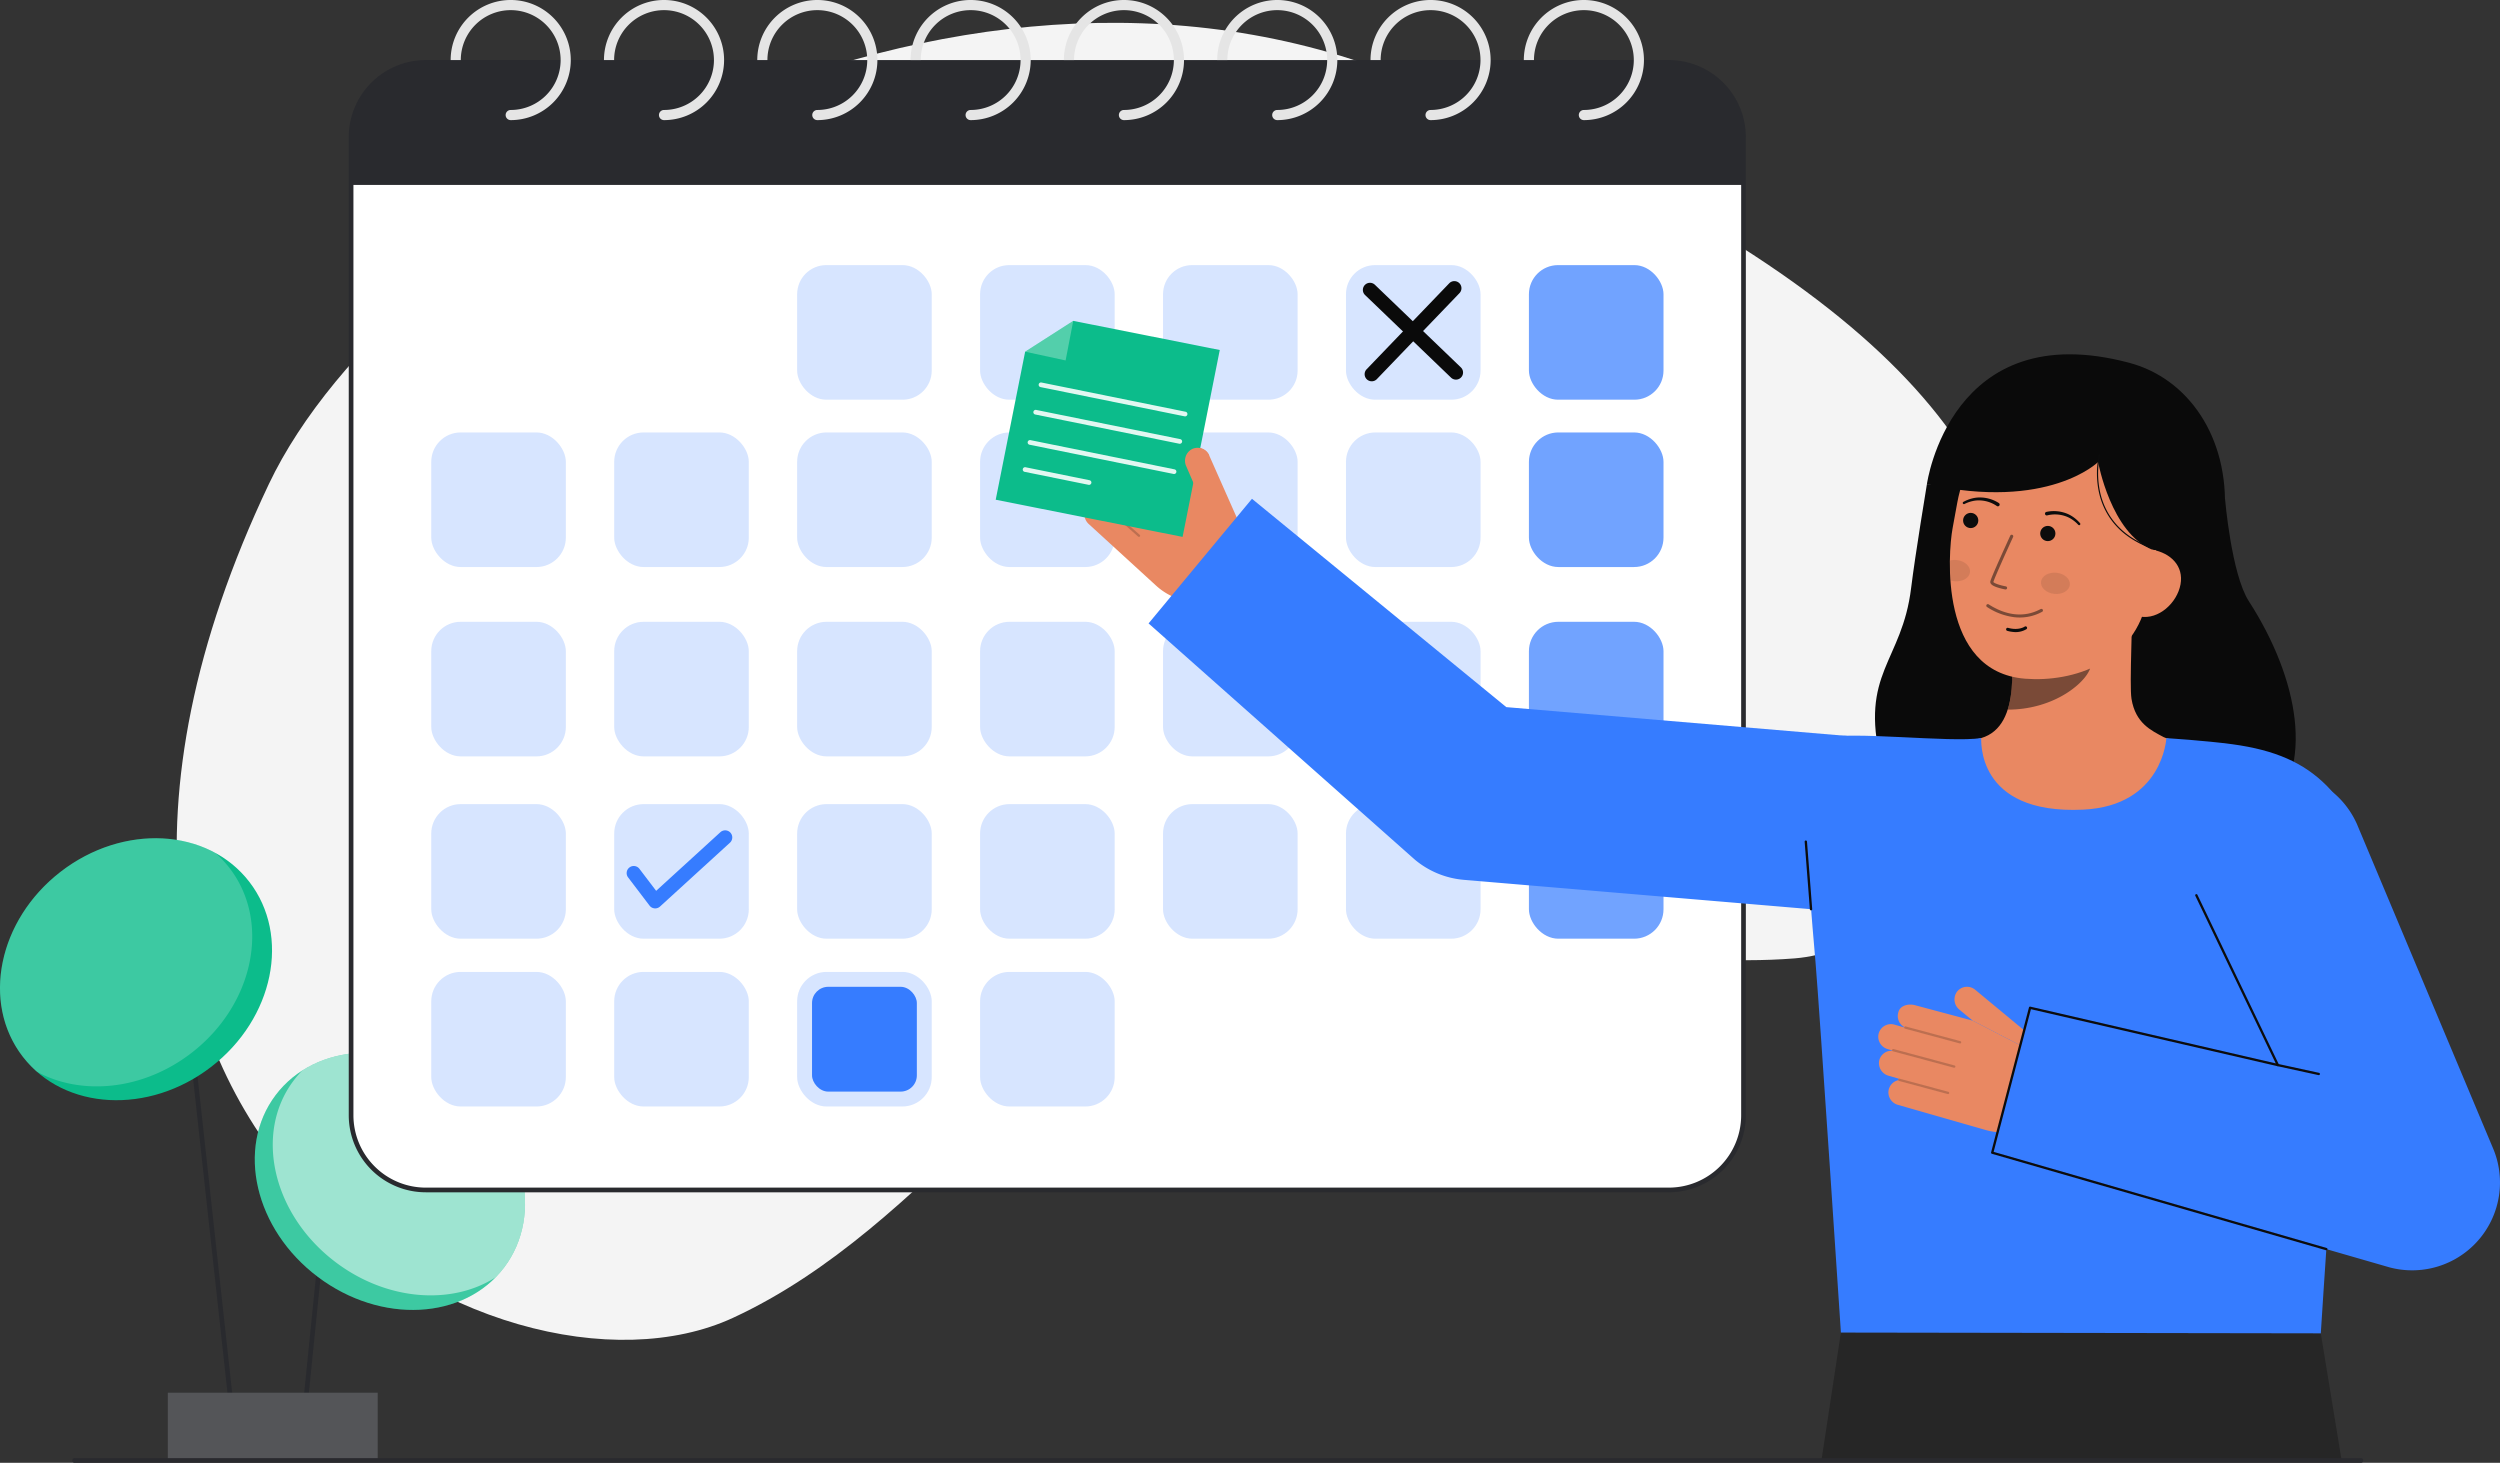 <svg id="Layer_1" data-name="Layer 1" xmlns="http://www.w3.org/2000/svg" viewBox="0 0 1067.35 624.533">
  <rect x="0" y="0" width="1067.35" height="624.533" fill="#333333" stroke="none"/>
  <path d="M600.417,33.857C404.359-47,169.208,92.017,114.78,206.688c-130.692,275.351,97.7,402.433,198.173,355.948,41.945-19.406,76.207-52.543,109.321-84.783,48.973-47.681,116.343-75.966,184.675-77.537,53.2-1.223,106.148,13.054,159.2,8.861s99.91-77.355,98.472-130.551C862.424,197.434,810.658,120.567,600.417,33.857Z" fill="#f4f4f4"></path>
  <g>
    <rect x="87.189" y="391.06" width="2" height="225.684" transform="translate(-54.293 12.584) rotate(-6.245)" fill="#292a2e"></rect>
    <rect x="75.4" y="548.401" width="120.091" height="2" transform="translate(-424.791 628.908) rotate(-84.228)" fill="#292a2e"></rect>
    <rect x="71.642" y="594.601" width="89.616" height="29.083" fill="#292a2e"></rect>
    <rect x="71.642" y="594.601" width="89.616" height="29.083" fill="#fff" opacity="0.2"></rect>
    <ellipse cx="166.468" cy="504.325" rx="51.126" ry="61.09" transform="translate(-336.612 334.129) rotate(-53.042)" fill="#0cbc8b"></ellipse>
    <ellipse cx="166.468" cy="504.325" rx="51.126" ry="61.09" transform="translate(-336.612 334.129) rotate(-53.042)" fill="#fff" opacity="0.2"></ellipse>
    <path d="M215.28,541.054a41.056,41.056,0,0,1-3.723,4.314c-18.688,11.939-46.271,10.06-68.154-6.408-26.957-20.281-35.048-55.015-18.07-77.578a43.279,43.279,0,0,1,3.715-4.314c18.7-11.948,46.271-10.06,68.162,6.4C224.167,483.757,232.258,518.491,215.28,541.054Z" fill="#fff" opacity="0.5"></path>
    <ellipse cx="58.075" cy="413.799" rx="61.09" ry="52.607" transform="translate(-240.749 121.725) rotate(-37.665)" fill="#0cbc8b"></ellipse>
    <path d="M81.756,449.532c-20.683,15.976-46.969,18.41-66.023,8.011a46.131,46.131,0,0,1-6.015-6.418C-8.038,428.133-.78,392.772,25.926,372.16c20.684-15.966,46.97-18.41,66.015-8.019a45.6,45.6,0,0,1,6.023,6.426C115.721,393.56,108.463,428.921,81.756,449.532Z" fill="#fff" opacity="0.2"></path>
  </g>
  <g>
    <g>
      <rect x="149.894" y="26.643" width="594.477" height="481.398" rx="31.867" fill="#fff"></rect>
      <path d="M712.505,509.041H181.762a32.905,32.905,0,0,1-32.868-32.868V58.51a32.9,32.9,0,0,1,32.868-32.867H712.505A32.9,32.9,0,0,1,745.372,58.51V476.173A32.9,32.9,0,0,1,712.505,509.041ZM181.762,27.643A30.9,30.9,0,0,0,150.894,58.51V476.173a30.9,30.9,0,0,0,30.868,30.868H712.505a30.9,30.9,0,0,0,30.867-30.868V58.51a30.9,30.9,0,0,0-30.867-30.867Z" fill="#292a2e"></path>
    </g>
    <rect x="652.755" y="113.185" width="57.463" height="57.463" rx="12.437" fill="#367cff" opacity="0.7"></rect>
    <rect x="652.755" y="184.629" width="57.463" height="57.463" rx="12.562" fill="#367cff" opacity="0.7"></rect>
    <rect x="652.755" y="265.468" width="57.463" height="57.463" rx="12.562" fill="#367cff" opacity="0.7"></rect>
    <rect x="652.755" y="343.306" width="57.463" height="57.463" rx="12.562" fill="#367cff" opacity="0.7"></rect>
    <g opacity="0.2">
      <rect x="418.438" y="113.185" width="57.463" height="57.463" rx="12.437" fill="#367cff"></rect>
      <rect x="340.332" y="113.185" width="57.463" height="57.463" rx="12.437" fill="#367cff"></rect>
      <rect x="496.543" y="113.185" width="57.463" height="57.463" rx="12.437" fill="#367cff"></rect>
      <rect x="574.649" y="113.185" width="57.463" height="57.463" rx="12.437" fill="#367cff"></rect>
      <rect x="418.438" y="184.629" width="57.463" height="57.463" rx="12.562" fill="#367cff"></rect>
      <rect x="496.543" y="184.629" width="57.463" height="57.463" rx="12.562" fill="#367cff"></rect>
      <rect x="574.649" y="184.629" width="57.463" height="57.463" rx="12.562" fill="#367cff"></rect>
      <rect x="184.121" y="184.629" width="57.463" height="57.463" rx="12.562" fill="#367cff"></rect>
      <rect x="262.227" y="184.629" width="57.463" height="57.463" rx="12.562" fill="#367cff"></rect>
      <rect x="340.332" y="184.629" width="57.463" height="57.463" rx="12.562" fill="#367cff"></rect>
      <rect x="418.438" y="265.468" width="57.463" height="57.463" rx="12.562" fill="#367cff"></rect>
      <rect x="496.543" y="265.468" width="57.463" height="57.463" rx="12.562" fill="#367cff"></rect>
      <rect x="574.649" y="265.468" width="57.463" height="57.463" rx="12.562" fill="#367cff"></rect>
      <rect x="184.121" y="265.468" width="57.463" height="57.463" rx="12.562" fill="#367cff"></rect>
      <rect x="262.227" y="265.468" width="57.463" height="57.463" rx="12.562" fill="#367cff"></rect>
      <rect x="340.332" y="265.468" width="57.463" height="57.463" rx="12.562" fill="#367cff"></rect>
      <rect x="418.438" y="343.306" width="57.463" height="57.463" rx="12.562" fill="#367cff"></rect>
      <rect x="496.543" y="343.306" width="57.463" height="57.463" rx="12.562" fill="#367cff"></rect>
      <rect x="574.649" y="343.306" width="57.463" height="57.463" rx="12.562" fill="#367cff"></rect>
      <rect x="184.121" y="343.306" width="57.463" height="57.463" rx="12.562" fill="#367cff"></rect>
      <rect x="262.227" y="343.306" width="57.463" height="57.463" rx="12.562" fill="#367cff"></rect>
      <rect x="340.332" y="343.306" width="57.463" height="57.463" rx="12.562" fill="#367cff"></rect>
      <rect x="418.438" y="414.946" width="57.463" height="57.463" rx="12.562" fill="#367cff"></rect>
      <rect x="184.121" y="414.946" width="57.463" height="57.463" rx="12.562" fill="#367cff"></rect>
      <rect x="262.227" y="414.946" width="57.463" height="57.463" rx="12.562" fill="#367cff"></rect>
      <rect x="340.332" y="414.946" width="57.463" height="57.463" rx="12.562" fill="#367cff"></rect>
    </g>
    <path d="M744.371,58.513V78.942H149.9V58.513a31.865,31.865,0,0,1,31.865-31.874H712.507A31.87,31.87,0,0,1,744.371,58.513Z" fill="#292a2e"></path>
    <g>
      <path d="M257.855,25.643A25.643,25.643,0,1,1,283.5,51.285a2.166,2.166,0,0,1,0-4.332,21.311,21.311,0,1,0-21.311-21.31" fill="#e5e5e5"></path>
      <path d="M388.763,25.643a25.643,25.643,0,1,1,25.643,25.642,2.166,2.166,0,1,1,0-4.332A21.311,21.311,0,1,0,393.1,25.643" fill="#e5e5e5"></path>
      <path d="M519.672,25.643a25.643,25.643,0,1,1,25.643,25.642,2.166,2.166,0,0,1,0-4.332A21.311,21.311,0,1,0,524,25.643" fill="#e5e5e5"></path>
      <path d="M585.126,25.643a25.643,25.643,0,1,1,25.643,25.642,2.166,2.166,0,0,1,0-4.332,21.311,21.311,0,1,0-21.311-21.31" fill="#e5e5e5"></path>
      <path d="M192.4,25.643a25.643,25.643,0,1,1,25.643,25.642,2.166,2.166,0,0,1,0-4.332,21.311,21.311,0,1,0-21.311-21.31" fill="#e5e5e5"></path>
      <path d="M323.309,25.643a25.643,25.643,0,1,1,25.643,25.642,2.166,2.166,0,0,1,0-4.332,21.311,21.311,0,1,0-21.311-21.31" fill="#e5e5e5"></path>
      <path d="M454.218,25.643A25.643,25.643,0,1,1,479.86,51.285a2.166,2.166,0,0,1,0-4.332,21.311,21.311,0,1,0-21.311-21.31" fill="#e5e5e5"></path>
      <path d="M650.581,25.643a25.643,25.643,0,1,1,25.642,25.642,2.166,2.166,0,1,1,0-4.332,21.311,21.311,0,1,0-21.31-21.31" fill="#e5e5e5"></path>
    </g>
    <path d="M279.732,387.837c-.091,0-.182,0-.274-.013a3.034,3.034,0,0,1-2.14-1.184L268.165,374.6a3.032,3.032,0,1,1,4.828-3.67l7.145,9.4,27.423-25.03a3.032,3.032,0,0,1,4.088,4.479l-29.873,27.266A3.033,3.033,0,0,1,279.732,387.837Z" fill="#367cff"></path>
    <rect x="346.689" y="421.303" width="44.75" height="44.75" rx="6.931" fill="#367cff"></rect>
    <g>
      <path d="M585.649,162.792a3.033,3.033,0,0,1-2.186-5.133L618.7,120.986a3.032,3.032,0,1,1,4.373,4.2L587.836,161.86A3.021,3.021,0,0,1,585.649,162.792Z" fill="#0a0a0a"></path>
      <path d="M621.605,162.075a3.023,3.023,0,0,1-2.1-.846L582.832,125.99a3.032,3.032,0,1,1,4.2-4.373l36.673,35.239a3.033,3.033,0,0,1-2.1,5.219Z" fill="#0a0a0a"></path>
    </g>
  </g>
  <g>
    <g>
      <g>
        <path d="M949.953,212.954s2.717,32.173,10.171,43.73c21.458,33.273,28.173,71.014,7.632,91.156s-153.791,22.781-164.692-22.52c-9.177-38.138,8.988-42.578,12.866-74.242,1.755-14.328,6.747-44.394,6.747-44.394" fill="#0a0a0a"></path>
        <path id="sk" d="M836.255,317.559c.23-.03,2.783,42.33,51.994,38.637,34.068-2.552,46.215-38.7,47-38.7-3.673-.78-9.858-1.915-11.489-2.786-5.365-2.883-12-5.882-13.732-16.3-1-6,.694-36.722.174-42.8L857.9,267.288c.73,12.831,5.845,42.575-12.08,47.839C842.84,316,839.628,316.8,836.255,317.559Z" fill="#E98862"></path>
        <path id="sh" d="M857.17,302.971a37.911,37.911,0,0,0,1.573-8.116,86.565,86.565,0,0,0-.342-18.877,57.338,57.338,0,0,0,28.9-12.663c.971,3.586,6.312,19.256,4.833,22.664C889.341,292.422,876.207,302.971,857.17,302.971Z" fill="#0c0c0c" opacity="0.5"></path>
        <path d="M864.618,289.769c20.649,1.629,47.175-7.089,52.214-34.639l4.546-24.859c5.039-27.55-5.347-52.53-31.286-57.274h0c-25.94-4.744-49.413,14.044-54.452,41.594l-2.013,11C831.694,236.167,827.775,286.862,864.618,289.769Z" fill="#E98862"></path>
        <path d="M856.187,251.665l-.051-.007a29.017,29.017,0,0,1-3.111-.773c-1.527-.481-3.528-1.279-3.276-2.657.286-1.569,7.684-17.72,8.527-19.557a.666.666,0,0,1,1.21.556c-3.156,6.877-8.235,18.184-8.427,19.241.174.488,2.709,1.4,5.317,1.88a.666.666,0,0,1-.189,1.317Z" fill="#0c0c0c" opacity="0.5"></path>
        <path d="M860.1,263.522a27.214,27.214,0,0,1-11.817-4.406A.666.666,0,0,1,849,258c7.658,4.923,15.242,5.68,21.931,2.19a4.283,4.283,0,0,1,.417-.2.666.666,0,0,1,.46,1.249c-.053.022-.14.069-.261.133A19.949,19.949,0,0,1,860.1,263.522Z" fill="#0c0c0c" opacity="0.5"></path>
        <path d="M942.159,238.8l-23.252-4.116c-17.634-7.009-23.141-37.427-23.141-37.427s-21.238,20.956-73.089,9.43c0,0,9.938-72.273,86.561-51.747,24.707,6.619,42.563,31.365,40.562,64.6C948.4,242.825,942.159,238.8,942.159,238.8Z" fill="#0a0a0a"></path>
        <path d="M913.686,263.228c7.883,1.442,15.816-5.823,17.257-13.706s-4.153-13.4-12.036-14.841l-5.028,4.54-6.971,22.768Z" fill="#E98862"></path>
        <path d="M852.48,216a13.625,13.625,0,0,0-6.706-2.329,12.014,12.014,0,0,0-3.6.263,14.534,14.534,0,0,0-3.429,1.229l-.035.017a.509.509,0,0,1-.449-.914,15.62,15.62,0,0,1,3.651-1.448,13.2,13.2,0,0,1,3.93-.419,14.985,14.985,0,0,1,7.544,2.371.764.764,0,0,1-.837,1.279l-.018-.013Z" fill="#0c0c0c"></path>
        <path d="M873.7,218.552a14.992,14.992,0,0,1,7.9.417,13.234,13.234,0,0,1,3.536,1.767,15.635,15.635,0,0,1,2.913,2.634.509.509,0,0,1-.739.7l-.028-.028a14.52,14.52,0,0,0-2.782-2.351,12.034,12.034,0,0,0-3.281-1.506,13.633,13.633,0,0,0-7.1-.163l-.058.015a.764.764,0,1,1-.386-1.478Z" fill="#0c0c0c"></path>
        <path d="M859.237,269.775a13.515,13.515,0,0,1-2.265-.441.665.665,0,1,1,.36-1.281c4.461,1.254,6.983-.459,7.089-.533a.666.666,0,0,1,.771,1.085A9.019,9.019,0,0,1,859.237,269.775Z" fill="#0c0c0c" opacity="1"></path>
        <path d="M918.884,234.3c-15.679-5.521-21.039-16.188-22.773-24.164a39.041,39.041,0,0,1,0-16.138l.484.124a38.553,38.553,0,0,0,.011,15.926c1.711,7.845,6.994,18.34,22.447,23.781Z" fill="#0c0c0c"></path>
      </g>
      <ellipse cx="877.54" cy="249.047" rx="4.538" ry="6.187" transform="translate(541.253 1096.992) rotate(-84.211)" fill="#0c0c0c" opacity="0.1"></ellipse>
      <path d="M841.061,244.25c-.26,2.49-3.22,4.23-6.62,3.89a8.554,8.554,0,0,1-1.73-.36c-.21-2.96-.27-5.81-.23-8.45a7.793,7.793,0,0,1,2.88-.22C838.761,239.45,841.311,241.75,841.061,244.25Z" fill="#0c0c0c" opacity="0.1"></path>
    </g>
    <polygon points="990.839 569.245 999.744 623.533 777.645 623.533 785.947 568.917 990.839 569.245" fill="#262626"></polygon>
    <path id="b_1_b" d="M889.378,345.669c34.092-1.607,35.527-30.544,35.527-30.544s16.892,1.092,28.121,2.611c18.384,2.488,30.544,7.931,40.2,17.582,8.978,8.979,14.413,19.483,8.629,81.5-4.188,44.906-11.011,152.426-11.011,152.426l-204.892-.328s-9.117-137.883-10.837-158.1c-3.282-38.589-8.465-92.979,2.535-95.694,12.816-3.163,54.648,2.037,68.178,0C846.051,315.093,842.95,347.857,889.378,345.669Z" fill="#367cff"></path>
    <g>
      <path d="M516.248,194.411a5.421,5.421,0,0,0-7.414-2.634,5.626,5.626,0,0,0-2.372,7.305l2.965,6.691-19.048-16.821c-2.086-1.907-5.864-2.914-7.849-.434a5.413,5.413,0,0,0-.456,6.726.405.405,0,0,0-.068.056.589.589,0,0,0-.032.054l-3.215-2.941a5.425,5.425,0,0,0-8.3,1.2,5.551,5.551,0,0,0,1.137,6.931l1.369,1.252a.52.52,0,0,0-.024.179,5.414,5.414,0,0,0-6.844,1.278,5.626,5.626,0,0,0,.758,7.643l3.364,3.076a.5.5,0,0,0-.431.156.49.49,0,0,0-.11.255,5.424,5.424,0,0,0-5.94,2.46,5.552,5.552,0,0,0,1.139,6.931L493.549,250a27.292,27.292,0,0,0,30.182,4.488l15.795-7.544Z" fill="#E98862"></path>
      <g opacity="0.2">
        <path d="M500.841,211.991a.5.5,0,0,1-.7.035l-18.094-16.02a.5.5,0,0,1,.663-.749l18.094,16.02a.5.5,0,0,1,.043.706Z" fill="#0c0c0c"></path>
      </g>
      <g opacity="0.2">
        <path d="M494,220.167a.5.5,0,0,1-.7.034l-20.193-17.878a.5.5,0,0,1-.043-.706.517.517,0,0,1,.706-.043l20.193,17.878a.5.5,0,0,1,.043.706Z" fill="#0c0c0c"></path>
      </g>
      <g opacity="0.2">
        <path d="M486.633,229.064a.5.5,0,0,1-.7.034l-16.108-14.261a.5.5,0,0,1,.663-.749L486.6,228.349a.5.5,0,0,1,.042.706Z" fill="#0c0c0c"></path>
      </g>
    </g>
    <path d="M534.513,212.954,643.1,301.9l160.31,13.56a37.5,37.5,0,0,1-3.118,74.869q-1.591,0-3.2-.136L624.975,375.639a37.509,37.509,0,0,1-20.885-8.591L490.37,266.161Z" fill="#367cff"></path>
    <g>
      <polygon points="504.896 229.223 425.107 213.354 437.677 150.155 458.208 136.992 520.766 149.434 504.896 229.223" fill="#0cbc8b"></polygon>
      <polygon points="458.208 136.992 437.677 150.155 454.951 153.892 458.208 136.992" fill="#fffffa" opacity="0.29"></polygon>
      <g opacity="0.88">
        <path d="M505.956,177.769a.976.976,0,0,1-.2-.02L444.247,165.27a1,1,0,0,1,.4-1.96l61.509,12.479a1,1,0,0,1-.2,1.98Z" fill="#fff"></path>
        <path d="M503.692,189.466a.976.976,0,0,1-.2-.02l-61.509-12.479a1,1,0,0,1,.4-1.96l61.509,12.479a1,1,0,0,1-.2,1.98Z" fill="#fff"></path>
        <path d="M501.255,202.37a.976.976,0,0,1-.2-.02l-61.509-12.479a1,1,0,1,1,.4-1.96l61.508,12.48a1,1,0,0,1-.2,1.979Z" fill="#fff"></path>
        <path d="M464.96,207.01a.96.96,0,0,1-.2-.02l-27.283-5.536a1,1,0,1,1,.4-1.959l27.283,5.535a1,1,0,0,1-.2,1.98Z" fill="#fff"></path>
      </g>
    </g>
    <path d="M510.427,208.272l-3.965-9.19a5.626,5.626,0,0,1,2.372-7.305,5.421,5.421,0,0,1,7.414,2.634" fill="#E98862"></path>
    <path d="M869.634,444.4l-26.372-21.854a5.419,5.419,0,0,0-7.811.944,5.627,5.627,0,0,0,1.131,7.6l5.635,4.669,26.522,13.736Z" fill="#E98862"></path>
    <g>
      <path d="M842.217,435.752l-24.547-6.574c-2.717-.779-6.548,0-7.22,3.108a5.418,5.418,0,0,0,2.585,6.23.391.391,0,0,0-.034.075c0,.021,0,.041,0,.062l-4.189-1.2a5.425,5.425,0,0,0-6.9,4.776,5.552,5.552,0,0,0,4.106,5.7l1.783.511a.527.527,0,0,0,.057.166,5.419,5.419,0,0,0-5.557,4.2,5.625,5.625,0,0,0,4.084,6.5l4.382,1.256a.5.5,0,0,0-.316.331.485.485,0,0,0,.015.278,5.422,5.422,0,0,0-4.222,4.849,5.551,5.551,0,0,0,4.106,5.7L847.7,482.425A27.3,27.3,0,0,0,876.725,473l10.781-13.791Z" fill="#E98862"></path>
      <g opacity="0.2">
        <path d="M837.3,445.144a.5.5,0,0,1-.61.342L813.354,439.2a.5.5,0,1,1,.26-.966l23.337,6.282a.5.5,0,0,1,.352.613Z" fill="#0c0c0c"></path>
      </g>
      <g opacity="0.2">
        <path d="M834.813,455.513a.5.5,0,0,1-.609.341l-26.044-7.011a.5.5,0,0,1-.352-.613.518.518,0,0,1,.613-.353l26.043,7.011a.5.5,0,0,1,.353.613Z" fill="#0c0c0c"></path>
      </g>
      <g opacity="0.2">
        <path d="M832.185,466.758a.5.5,0,0,1-.61.342L810.8,461.507a.5.5,0,1,1,.26-.965l20.774,5.592a.5.5,0,0,1,.353.613Z" fill="#0c0c0c"></path>
      </g>
    </g>
    <path d="M850.558,492.123,1020.223,541.1a37.5,37.5,0,0,0,43.9-51.449l-57.844-137.8a37.5,37.5,0,1,0-68.557,30.413l34.781,72.465L866.721,430.27Z" fill="#367cff"></path>
    <path d="M993.19,533.795a.477.477,0,0,1-.139-.02L850.419,492.6a.5.5,0,0,1-.344-.606l16.163-61.854a.5.5,0,0,1,.6-.361L971.607,454l-34.331-71.527a.5.5,0,1,1,.9-.433l34.781,72.465a.5.5,0,0,1-.563.7L867.083,430.866l-15.917,60.912,142.163,41.036a.5.5,0,0,1-.139.981Z" fill="#0c0c0c"></path>
    <path d="M989.973,459.024a.553.553,0,0,1-.106-.011l-17.465-3.8a.5.5,0,0,1,.213-.977l17.465,3.8a.5.5,0,0,1-.107.988Z" fill="#0c0c0c"></path>
    <path d="M773.205,388.677a.5.5,0,0,1-.5-.462l-2.228-28.839a.5.5,0,1,1,1-.076l2.228,28.839a.5.5,0,0,1-.46.536A.255.255,0,0,1,773.205,388.677Z" fill="#0c0c0c"></path>
    <circle cx="841.37" cy="222.213" r="3.248" fill="#0c0c0c"></circle>
    <circle cx="874.292" cy="227.775" r="3.248" fill="#0c0c0c"></circle>
  </g>
  <path d="M1007.979,624.533H31.85a1,1,0,0,1,0-2h976.129a1,1,0,0,1,0,2Z" fill="#292a2e"></path>
</svg>